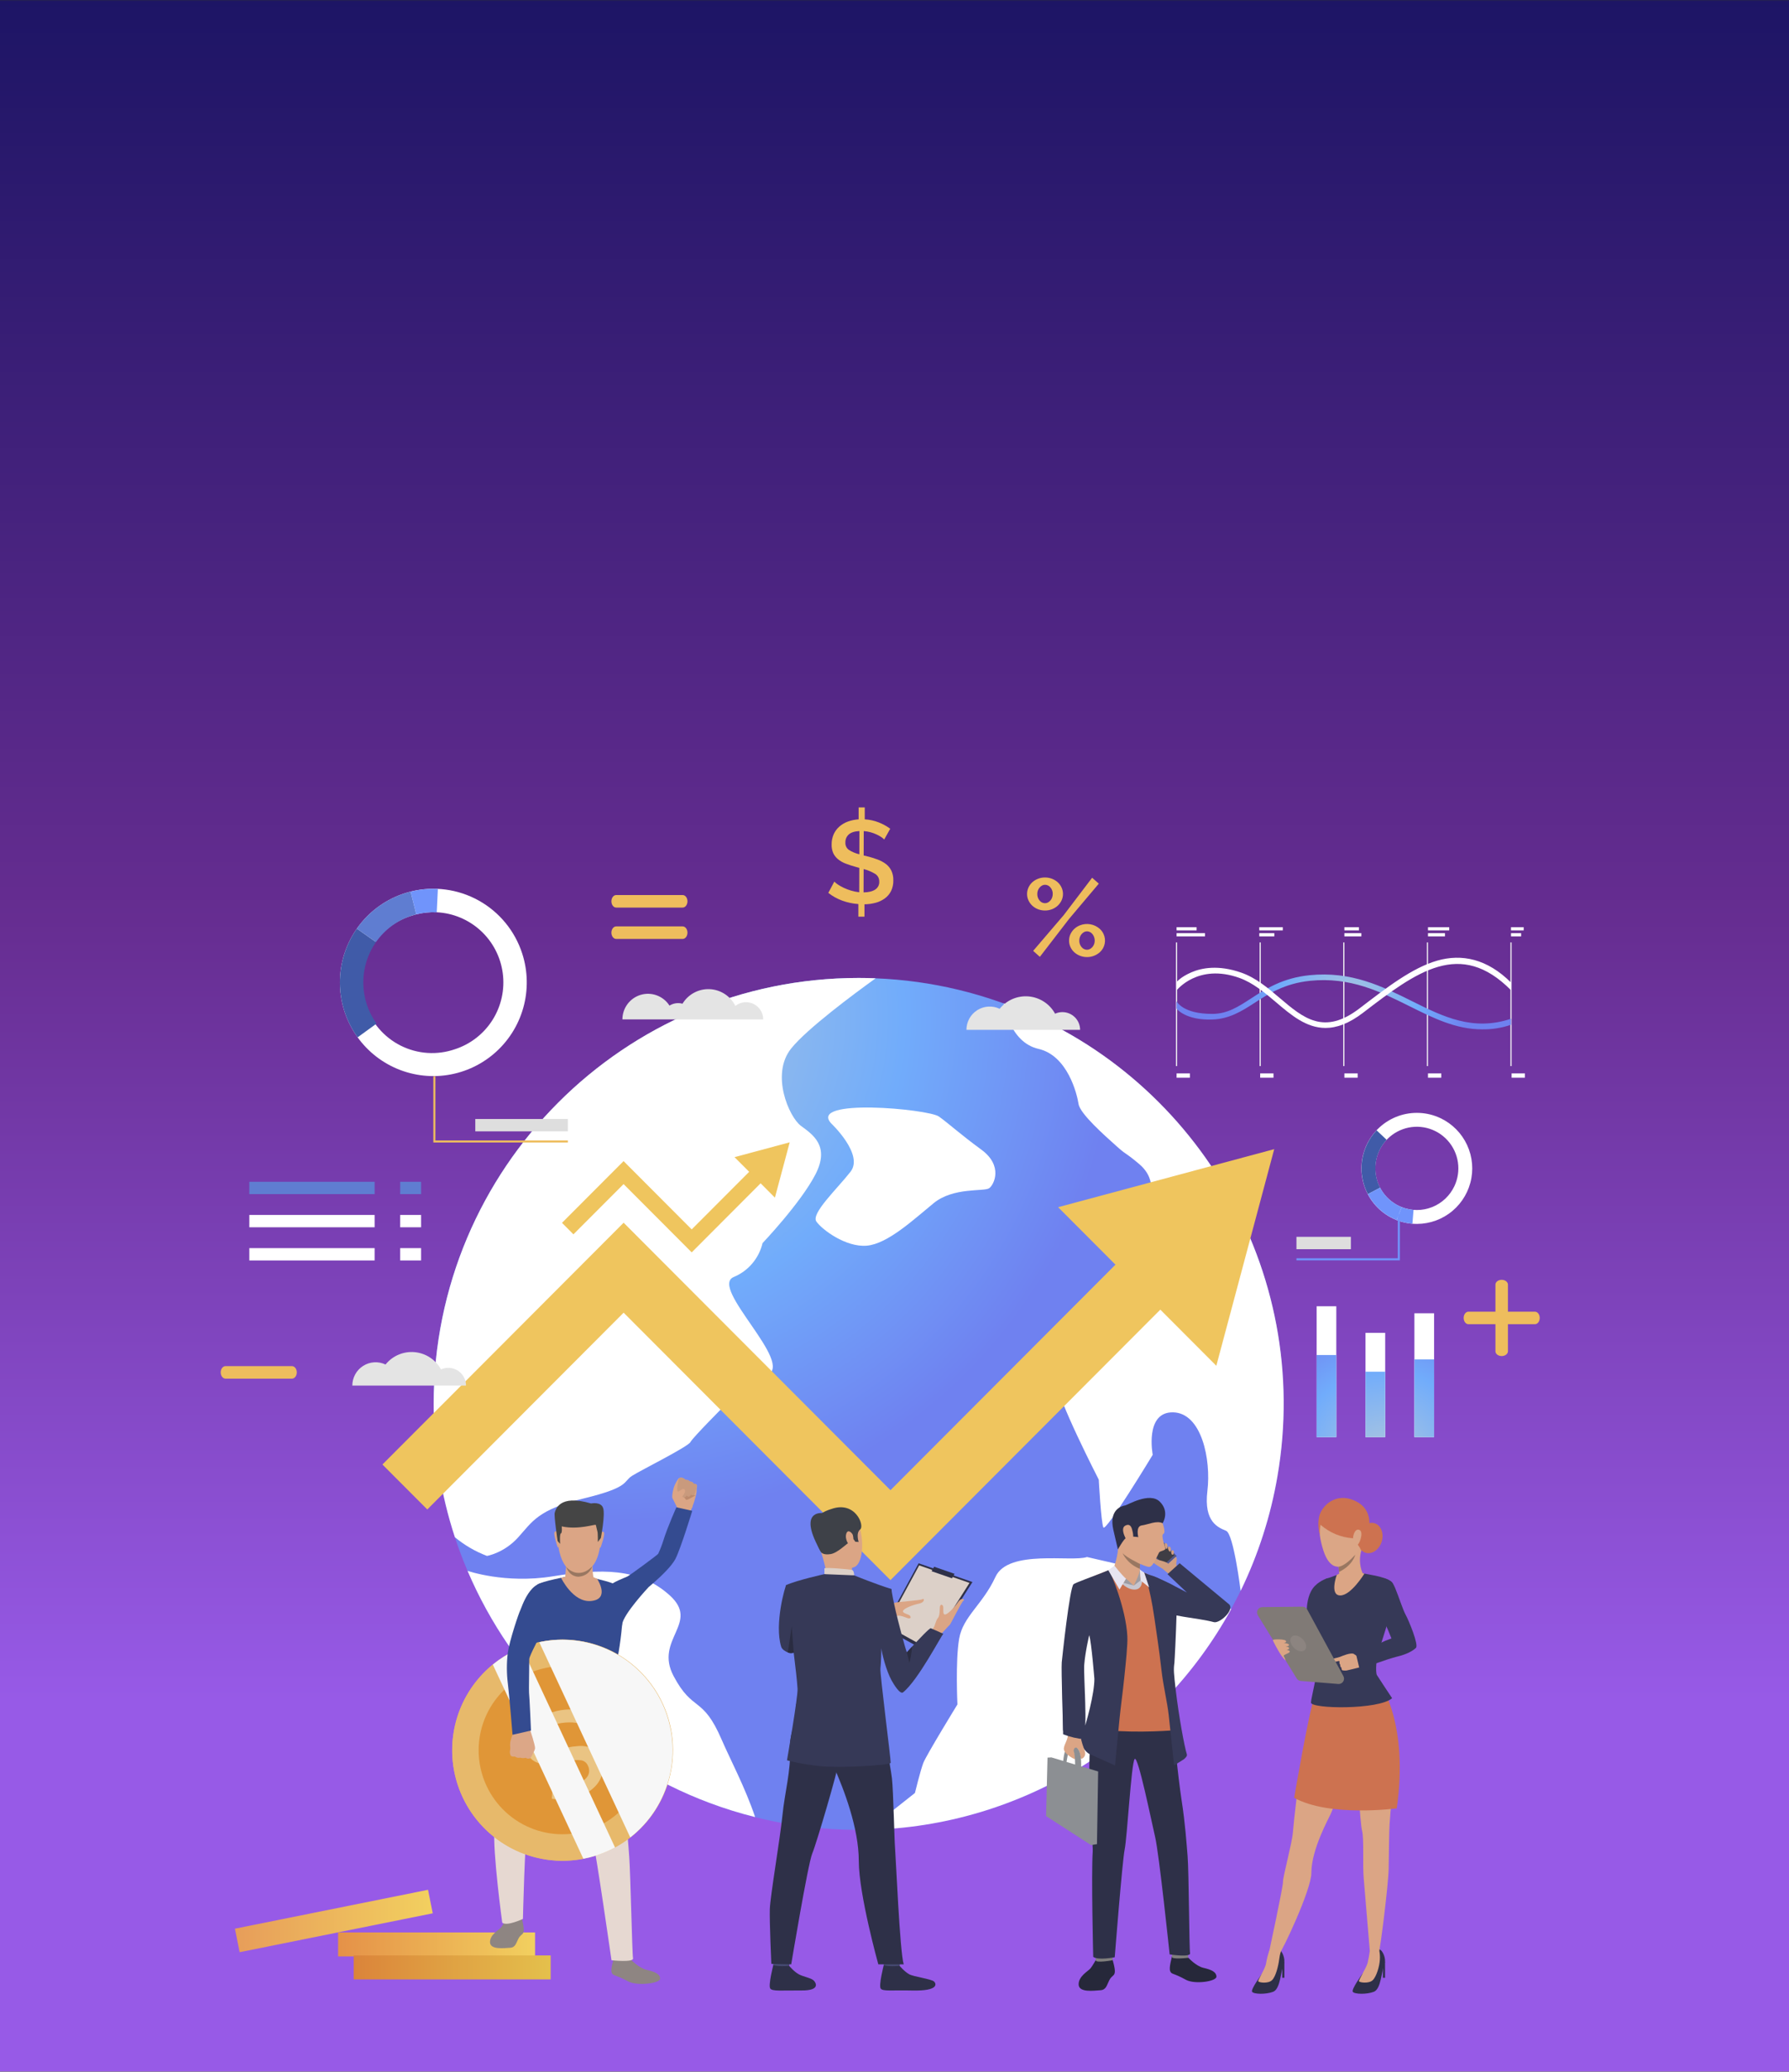 <svg width="689" height="798" viewBox="0 0 689 798" fill="none" xmlns="http://www.w3.org/2000/svg">
<rect x="0" y="0" width="689" height="798" fill="#333333" stroke="none"/>
<g clip-path="url(#clip0_1_3)">
<mask id="mask0_1_3" style="mask-type:luminance" maskUnits="userSpaceOnUse" x="-11" y="0" width="1312" height="800">
<path d="M1300.44 0H-11V800H1300.44V0Z" fill="white"/>
</mask>
<g mask="url(#mask0_1_3)">
<path d="M1301.33 7.24792e-05H-25.77V800H1301.33V7.24792e-05Z" fill="url(#paint0_linear_1_3)"/>
</g>
<g clip-path="url(#clip1_1_3)">
<path d="M494.345 540.791C494.345 631.408 421.071 704.868 330.679 704.868C258.186 704.868 196.712 657.623 175.199 592.171C169.764 575.59 167.002 558.245 167.018 540.791C167.018 450.17 240.292 376.71 330.679 376.71C332.868 376.71 335.058 376.753 337.225 376.848C424.582 380.282 494.345 452.356 494.345 540.791Z" fill="url(#paint1_radial_1_3)"/>
<path d="M491.972 568.727C489.352 584.021 484.583 598.866 477.807 612.818C477.807 612.818 475.12 590.928 472.227 589.68C469.334 588.432 463.527 586.444 465.003 574.33C466.48 562.217 462.788 544.242 451.778 544.036C440.769 543.829 443.949 560.388 443.949 560.388C443.949 560.388 425.81 590.407 424.93 588.359C424.05 586.31 423.17 569.967 423.17 569.967C423.17 569.967 406.537 537.568 407.198 532.701C407.859 527.834 405.4 526.246 409.001 522.244C412.603 518.242 418.363 515.48 418.363 515.48L418.401 504.524L424.385 498.469L434.609 492.802C434.609 492.802 443.988 492.105 450.195 488.326C456.401 484.548 464.321 485.112 462.256 479.195C462.256 479.195 458.68 474.853 456.985 470.412C455.289 465.971 445.778 462.017 444.288 459.904C442.799 457.791 444.516 453.216 438.584 448.259C432.652 443.302 434.163 445.247 429.892 441.4C425.621 437.553 415.972 429.084 415.388 425.267C414.804 421.45 411.203 406.604 399.936 404.027C388.668 401.449 386.561 386.517 386.561 386.517C459.766 413.068 505.694 489.153 491.972 568.727Z" fill="white"/>
<path d="M474.202 619.768C446.413 670.52 393.193 703.581 334.435 704.859L352.368 690.659C352.368 690.659 354.467 682.052 355.592 679.1C356.717 676.148 368.739 656.547 368.739 656.547C368.739 656.547 367.92 639.812 369.4 631.227C370.881 622.642 378.449 618.128 383.389 607.4C388.329 596.672 412.74 601.806 418.642 599.766L438.348 604.311L453.126 614.548C453.126 614.548 464.677 617.487 474.202 619.768Z" fill="white"/>
<path d="M314.047 452.39C308.342 463.432 293.68 478.846 293.68 478.846C292.996 481.752 291.632 484.453 289.699 486.724C287.767 488.996 285.321 490.772 282.567 491.907C273.021 495.973 306.488 525.39 295.328 529.715C284.168 534.039 279.107 541.398 279.107 541.398C279.107 541.398 266.883 553.645 265.913 555.482C264.943 557.32 247.026 566.214 243.451 568.473C239.875 570.733 242.7 572.863 224.874 577.187C207.048 581.512 204.987 586.224 199.519 592.249C194.051 598.273 187.552 599.34 187.552 599.34C183.069 597.641 178.895 595.213 175.199 592.154C169.765 575.578 167.004 558.239 167.018 540.791C167.018 450.17 240.292 376.71 330.679 376.71C332.868 376.71 335.058 376.753 337.225 376.848C328.928 382.825 310.836 396.242 304.719 403.859C296.671 413.881 303.947 430.319 308.428 433.65C312.909 436.981 319.747 441.344 314.047 452.39Z" fill="white"/>
<path d="M320.193 432.811C320.193 432.811 332.757 444.688 327.572 451.34C322.387 457.993 312.235 467.451 314.424 470.558C316.613 473.665 325.747 480.52 333.826 479.836C341.904 479.152 351.978 469.663 359.61 463.437C367.241 457.21 379.015 459.086 380.951 457.709C382.887 456.332 386.398 449.047 377.972 442.867C369.546 436.688 365.675 433.026 361.631 430.104C357.588 427.182 310.836 422.883 320.193 432.811Z" fill="white"/>
<path d="M290.817 699.941C284.889 698.457 279.05 696.641 273.325 694.501C230.604 678.541 197.351 645.634 180.071 605.089C180.071 605.089 194.566 610.18 212.924 607.202C231.282 604.224 246.061 603.82 257.912 614.518C269.763 625.215 251.902 631.408 259.405 645.591C266.908 659.774 270.565 652.958 277.965 670.188C280.979 677.202 287.108 688.787 290.817 699.941Z" fill="white"/>
<path d="M342.947 608.674L240.18 505.647L164.562 581.452L147.282 564.127L240.18 470.993L342.947 574.02L431.008 485.736L448.289 503.061L342.947 608.674Z" fill="#EFC55E"/>
<path d="M468.441 526.096L490.744 442.652L407.516 465.012L468.441 526.096Z" fill="#EFC55E"/>
<path d="M304.14 440.027L282.884 445.733L288.525 451.388L266.398 473.571L240.159 447.261L216.435 471.045L220.848 475.468L240.159 456.113L266.398 482.418L292.937 455.811L298.444 461.332L304.14 440.027Z" fill="#EFC55E"/>
<path d="M409.156 389.869C408.186 389.869 407.228 390.076 406.344 390.476C405.324 388.615 403.862 387.035 402.088 385.875C400.314 384.715 398.283 384.011 396.173 383.824C394.063 383.638 391.94 383.975 389.991 384.807C388.042 385.638 386.328 386.938 384.999 388.591C383.633 387.942 382.126 387.65 380.618 387.742C379.109 387.834 377.649 388.307 376.372 389.117C375.095 389.927 374.043 391.047 373.314 392.374C372.585 393.702 372.203 395.192 372.203 396.707H415.985C415.984 395.808 415.807 394.919 415.464 394.089C415.12 393.259 414.617 392.505 413.983 391.87C413.349 391.235 412.596 390.732 411.768 390.388C410.94 390.045 410.052 389.869 409.156 389.869Z" fill="#E4E4E4"/>
<path d="M172.645 526.892C171.675 526.892 170.717 527.099 169.833 527.498C168.813 525.638 167.351 524.058 165.577 522.897C163.803 521.737 161.772 521.033 159.662 520.847C157.552 520.661 155.429 520.998 153.48 521.829C151.531 522.661 149.817 523.96 148.488 525.614C147.122 524.965 145.615 524.673 144.107 524.764C142.599 524.856 141.138 525.329 139.861 526.139C138.584 526.949 137.532 528.07 136.803 529.397C136.074 530.724 135.692 532.214 135.692 533.729H179.474C179.473 532.831 179.296 531.941 178.953 531.111C178.609 530.281 178.106 529.528 177.472 528.893C176.838 528.258 176.085 527.754 175.257 527.411C174.429 527.067 173.541 526.891 172.645 526.892Z" fill="#E4E4E4"/>
<path d="M287.323 386.052C285.83 386.048 284.381 386.555 283.215 387.489C282.289 385.62 280.879 384.034 279.132 382.897C277.386 381.76 275.368 381.114 273.287 381.026C271.207 380.938 269.141 381.412 267.306 382.397C265.47 383.383 263.932 384.844 262.852 386.629C262.012 386.396 261.132 386.34 260.269 386.466C259.406 386.592 258.578 386.897 257.839 387.36C256.692 385.563 254.996 384.187 253.003 383.438C251.01 382.689 248.829 382.608 246.787 383.208C244.744 383.807 242.951 385.054 241.675 386.762C240.4 388.469 239.711 390.546 239.712 392.679H293.929C293.929 391.809 293.759 390.947 293.427 390.143C293.095 389.339 292.609 388.609 291.995 387.993C291.382 387.378 290.653 386.89 289.852 386.557C289.05 386.224 288.191 386.052 287.323 386.052Z" fill="#E4E4E4"/>
<path d="M554.794 430.728C552.262 429.527 549.518 428.838 546.719 428.7C543.921 428.562 541.123 428.977 538.485 429.923C535.847 430.869 533.421 432.327 531.345 434.213C529.269 436.099 527.584 438.377 526.385 440.916C525.187 443.455 524.5 446.206 524.362 449.011C524.224 451.816 524.639 454.622 525.583 457.266C526.526 459.911 527.981 462.343 529.862 464.425C531.743 466.506 534.015 468.195 536.548 469.397C536.977 469.599 537.406 469.792 537.835 469.965C539.785 470.739 541.839 471.218 543.93 471.385C548.91 471.793 553.874 470.437 557.958 467.552C562.042 464.668 564.987 460.438 566.28 455.6C567.573 450.762 567.131 445.623 565.032 441.078C562.933 436.532 559.31 432.87 554.794 430.728ZM560.125 456.922C558.392 460.599 555.33 463.478 551.558 464.975C547.787 466.473 543.588 466.476 539.814 464.986C539.484 464.852 539.153 464.71 538.827 464.555C535.968 463.199 533.574 461.023 531.949 458.302C530.324 455.582 529.539 452.439 529.695 449.272C529.851 446.105 530.941 443.055 532.826 440.508C534.711 437.962 537.306 436.033 540.285 434.965C543.263 433.898 546.491 433.74 549.559 434.511C552.627 435.282 555.398 436.948 557.522 439.298C559.645 441.649 561.026 444.577 561.49 447.714C561.953 450.851 561.478 454.055 560.125 456.922Z" fill="white"/>
<path d="M531.521 457.507L526.8 459.99C524.743 456.047 523.961 451.56 524.564 447.152C525.168 442.744 527.125 438.634 530.165 435.393L534.049 439.063C531.771 441.494 530.304 444.577 529.852 447.882C529.401 451.187 529.987 454.551 531.53 457.507H531.521Z" fill="#405BA8"/>
<path d="M539.831 464.986L537.874 469.965C537.445 469.792 537.015 469.599 536.586 469.397C532.391 467.416 528.958 464.112 526.812 459.99L531.534 457.507C533.141 460.595 535.713 463.071 538.857 464.555C539.17 464.71 539.5 464.852 539.831 464.986Z" fill="#7094FB"/>
<path d="M543.969 471.385C541.878 471.218 539.824 470.739 537.874 469.965L539.831 464.986C541.293 465.563 542.832 465.921 544.398 466.049L543.969 471.385Z" fill="#7094FB"/>
<path d="M539.136 485.482H499.299V484.69H538.342V467.77H539.136V485.482Z" fill="#7094FB"/>
<path d="M520.267 476.428H499.299V481.192H520.267V476.428Z" fill="#DEDEDE"/>
<path d="M514.652 503.172H507.072V553.584H514.652V503.172Z" fill="white"/>
<path d="M533.483 513.414H525.898V553.584H533.483V513.414Z" fill="white"/>
<path d="M552.313 505.879H544.729V553.584H552.313V505.879Z" fill="white"/>
<path d="M514.652 521.956H507.072V553.584H514.652V521.956Z" fill="url(#paint2_radial_1_3)"/>
<path d="M533.483 528.385H525.898V553.584H533.483V528.385Z" fill="url(#paint3_radial_1_3)"/>
<path d="M552.313 523.656H544.729V553.584H552.313V523.656Z" fill="url(#paint4_radial_1_3)"/>
<path d="M144.277 455.23H96.027V459.977H144.277V455.23Z" fill="#5F7DD1"/>
<path d="M144.277 468.002H96.027V472.749H144.277V468.002Z" fill="white"/>
<path d="M144.277 480.779H96.027V485.529H144.277V480.779Z" fill="white"/>
<path d="M162.176 455.23H154.123V459.977H162.176V455.23Z" fill="#5F7DD1"/>
<path d="M162.176 468.002H154.123V472.749H162.176V468.002Z" fill="white"/>
<path d="M162.176 480.779H154.123V485.529H162.176V480.779Z" fill="white"/>
<path d="M340.539 323.38C340.183 323.005 339.783 322.675 339.346 322.399C338.761 322.019 338.148 321.684 337.513 321.397C336.776 321.058 336.012 320.782 335.229 320.57C334.387 320.343 333.524 320.199 332.654 320.14L332.624 329.534L333.482 329.719C334.975 330.079 336.447 330.523 337.89 331.049C339.08 331.473 340.2 332.074 341.213 332.83C342.103 333.515 342.82 334.399 343.307 335.412C343.835 336.572 344.087 337.839 344.046 339.113C344.083 340.53 343.789 341.936 343.187 343.218C342.625 344.337 341.807 345.307 340.801 346.05C339.736 346.827 338.537 347.401 337.264 347.741C335.852 348.122 334.399 348.323 332.937 348.339V353.103H330.581V348.244C328.464 348.097 326.378 347.655 324.383 346.932C322.444 346.225 320.629 345.216 319.004 343.941L321.326 339.59C321.76 340.039 322.244 340.436 322.769 340.774C323.475 341.241 324.217 341.653 324.988 342.005C325.886 342.425 326.814 342.777 327.765 343.059C328.792 343.367 329.845 343.583 330.911 343.704L330.941 334.31C330.761 334.25 330.572 334.194 330.379 334.147C330.187 334.104 329.998 334.051 329.812 333.988C328.393 333.617 326.996 333.166 325.627 332.636C324.553 332.228 323.553 331.647 322.666 330.915C321.906 330.275 321.298 329.474 320.884 328.57C320.456 327.542 320.251 326.435 320.283 325.321C320.264 323.965 320.532 322.62 321.069 321.375C321.576 320.242 322.32 319.231 323.249 318.41C324.217 317.563 325.333 316.905 326.542 316.469C327.876 315.991 329.27 315.701 330.684 315.609V311.026H333.04V315.609C334.902 315.716 336.736 316.121 338.47 316.809C340.029 317.425 341.503 318.238 342.857 319.228L340.539 323.38ZM325.584 324.512C325.547 325.062 325.649 325.613 325.881 326.114C326.113 326.614 326.467 327.047 326.911 327.374C328.153 328.167 329.522 328.74 330.958 329.069L330.988 320.127C329.148 320.21 327.789 320.641 326.911 321.418C326.475 321.803 326.13 322.28 325.9 322.815C325.671 323.35 325.563 323.93 325.584 324.512ZM338.62 339.625C338.649 339.028 338.518 338.434 338.241 337.904C337.964 337.374 337.551 336.929 337.045 336.613C335.663 335.788 334.172 335.164 332.615 334.758L332.585 343.747C334.517 343.727 336.005 343.369 337.049 342.672C337.557 342.349 337.971 341.897 338.248 341.362C338.526 340.826 338.657 340.227 338.629 339.625H338.62Z" fill="#EEBD5D"/>
<path d="M591.146 510.088H565.551C564.525 510.088 563.701 509.008 563.701 507.674C563.701 506.34 564.525 505.259 565.551 505.259H591.146C592.167 505.259 592.996 506.34 592.996 507.674C592.996 509.008 592.167 510.088 591.146 510.088Z" fill="#EEBD5D"/>
<path d="M580.754 494.841V520.506C580.754 521.53 579.677 522.36 578.346 522.36C577.016 522.36 575.938 521.53 575.938 520.506V494.841C575.938 493.817 577.02 492.987 578.346 492.987C579.672 492.987 580.754 493.817 580.754 494.841Z" fill="#EEBD5D"/>
<path d="M262.917 349.6H237.317C236.296 349.6 235.467 348.52 235.467 347.186C235.467 345.852 236.296 344.772 237.317 344.772H262.917C263.938 344.772 264.767 345.852 264.767 347.186C264.767 348.52 263.917 349.6 262.917 349.6Z" fill="#EEBD5D"/>
<path d="M262.917 361.683H237.317C236.296 361.683 235.467 360.603 235.467 359.269C235.467 357.935 236.296 356.855 237.317 356.855H262.917C263.938 356.855 264.767 357.935 264.767 359.269C264.767 360.603 263.917 361.683 262.917 361.683Z" fill="#EEBD5D"/>
<path d="M112.445 531.061H86.85C85.828 531.061 85 529.981 85 528.647C85 527.313 85.828 526.233 86.85 526.233H112.445C113.467 526.233 114.299 527.313 114.299 528.647C114.299 529.981 113.467 531.061 112.445 531.061Z" fill="#EEBD5D"/>
<path d="M402.468 350.731C401.537 350.74 400.614 350.569 399.747 350.228C398.942 349.914 398.202 349.451 397.567 348.864C396.953 348.291 396.455 347.606 396.099 346.846C395.734 346.065 395.547 345.212 395.553 344.35C395.552 343.494 395.738 342.647 396.099 341.871C396.448 341.106 396.947 340.42 397.567 339.853C398.206 339.277 398.945 338.822 399.747 338.51C400.614 338.169 401.537 337.998 402.468 338.007C403.393 338.002 404.311 338.173 405.172 338.51C405.981 338.82 406.725 339.275 407.37 339.853C407.99 340.42 408.489 341.106 408.838 341.871C409.199 342.647 409.385 343.494 409.383 344.35C409.389 345.212 409.203 346.065 408.838 346.846C408.482 347.606 407.983 348.291 407.37 348.864C406.73 349.453 405.984 349.916 405.172 350.228C404.311 350.565 403.393 350.736 402.468 350.731ZM397.901 366.275L409.714 352.457L420.612 338.11L423.187 340.378L411.748 353.946L400.481 368.577L397.901 366.275ZM402.468 347.917C402.872 347.92 403.269 347.82 403.623 347.625C403.979 347.421 404.296 347.157 404.563 346.846C404.851 346.514 405.072 346.129 405.215 345.714C405.367 345.275 405.444 344.814 405.443 344.35C405.468 343.436 405.154 342.545 404.563 341.85C404.315 341.53 403.997 341.271 403.634 341.093C403.271 340.915 402.873 340.822 402.468 340.821C402.066 340.816 401.669 340.917 401.318 341.114C400.96 341.316 400.641 341.58 400.374 341.893C400.091 342.219 399.871 342.596 399.726 343.003C399.569 343.435 399.491 343.891 399.494 344.35C399.466 345.266 399.771 346.16 400.352 346.867C400.6 347.194 400.92 347.459 401.287 347.641C401.655 347.823 402.059 347.918 402.468 347.917ZM418.642 368.663C417.711 368.672 416.787 368.501 415.92 368.159C415.119 367.848 414.38 367.393 413.74 366.817C413.124 366.254 412.626 365.576 412.272 364.82C411.913 364.037 411.727 363.184 411.727 362.322C411.727 361.46 411.913 360.608 412.272 359.824C412.63 359.064 413.128 358.38 413.74 357.806C414.375 357.219 415.115 356.756 415.92 356.442C417.195 355.935 418.586 355.795 419.936 356.036C421.286 356.277 422.543 356.89 423.565 357.806C424.186 358.371 424.686 359.058 425.033 359.824C425.565 360.994 425.709 362.304 425.445 363.562C425.181 364.82 424.522 365.961 423.565 366.817C422.915 367.389 422.169 367.844 421.363 368.159C420.497 368.501 419.573 368.672 418.642 368.663ZM418.642 365.849C419.046 365.854 419.444 365.753 419.796 365.556C420.152 365.354 420.47 365.092 420.736 364.781C421.018 364.451 421.238 364.074 421.389 363.667C421.542 363.234 421.619 362.779 421.616 362.32C421.622 361.839 421.536 361.361 421.363 360.913C421.21 360.502 420.992 360.12 420.715 359.781C420.457 359.466 420.137 359.209 419.775 359.024C419.423 358.846 419.035 358.753 418.642 358.753C418.24 358.749 417.843 358.85 417.492 359.045C417.134 359.248 416.814 359.511 416.547 359.824C416.261 360.156 416.041 360.54 415.899 360.956C415.744 361.394 415.666 361.855 415.667 362.32C415.643 363.234 415.956 364.124 416.547 364.82C416.795 365.14 417.113 365.399 417.476 365.578C417.839 365.757 418.237 365.851 418.642 365.853V365.849Z" fill="#EEBD5D"/>
<path d="M453.362 363.026H452.912V410.658H453.362V363.026Z" fill="#F2F2F2"/>
<path d="M485.563 363.026H485.108V410.658H485.563V363.026Z" fill="#F2F2F2"/>
<path d="M517.76 363.026H517.309V410.658H517.76V363.026Z" fill="#F2F2F2"/>
<path d="M549.961 363.026H549.51V410.658H549.961V363.026Z" fill="#F2F2F2"/>
<path d="M582.162 363.026H581.711V410.658H582.162V363.026Z" fill="#F2F2F2"/>
<path d="M458.264 413.481H453.139V415.137H458.264V413.481Z" fill="white"/>
<path d="M460.852 357.156H453.139V358.395H460.852V357.156Z" fill="white"/>
<path d="M464.08 359.454H453.139V360.698H464.08V359.454Z" fill="white"/>
<path d="M494.041 357.156H484.988V358.395H494.041V357.156Z" fill="white"/>
<path d="M490.778 359.454H484.988V360.698H490.778V359.454Z" fill="white"/>
<path d="M523.374 357.156H517.764V358.395H523.374V357.156Z" fill="white"/>
<path d="M524.306 359.454H517.764V360.698H524.306V359.454Z" fill="white"/>
<path d="M558.134 357.156H549.961V358.395H558.134V357.156Z" fill="white"/>
<path d="M556.502 359.454H549.961V360.698H556.502V359.454Z" fill="white"/>
<path d="M586.815 357.156H581.934V358.395H586.815V357.156Z" fill="white"/>
<path d="M585.84 359.454H581.934V360.698H585.84V359.454Z" fill="white"/>
<path d="M490.461 413.481H485.336V415.137H490.461V413.481Z" fill="white"/>
<path d="M522.889 413.481H517.764V415.137H522.889V413.481Z" fill="white"/>
<path d="M555.086 413.481H549.961V415.137H555.086V413.481Z" fill="white"/>
<path d="M587.283 413.481H582.162V415.137H587.283V413.481Z" fill="white"/>
<path d="M570.774 396.509C560.73 396.509 552 392.154 542.9 387.618C531.663 382.024 520.043 376.224 504.565 377.807C494.693 378.823 488.474 382.859 483.001 386.414C478.043 389.637 473.356 392.473 467.012 392.718C456.753 393.105 453.195 388.72 453.135 388.453V385.639C453.135 385.686 455.388 390.609 466.999 390.553C472.716 390.523 476.94 387.778 481.825 384.598C487.503 380.906 493.942 376.718 504.346 375.651C520.447 374.003 532.35 379.955 543.862 385.673C555.906 391.698 567.401 397.292 581.934 392.425V394.74C578.344 395.971 574.568 396.569 570.774 396.509Z" fill="url(#paint5_radial_1_3)"/>
<path d="M510.493 395.967C503.076 395.967 497.187 390.971 491.439 386.069C487.078 382.36 482.55 378.565 477.322 376.693C461.368 370.982 453.208 381.426 453.135 381.504V378.332C453.221 378.225 454.676 376.327 458.891 374.52C462.724 372.871 469.158 371.555 478.03 374.653C483.653 376.611 488.332 380.578 492.839 384.417C501.999 392.201 509.909 398.927 523.645 388.393C534.049 380.419 543.857 372.815 553.511 370.04C562.954 367.325 572.792 369.313 582.003 378.547L581.934 381.426C562.366 361.726 545.703 374.205 524.958 390.114C519.46 394.336 514.725 395.967 510.493 395.967Z" fill="white"/>
<path d="M201.133 367.338C198.331 358.627 192.33 351.311 184.347 346.873C176.363 342.435 166.995 341.207 158.141 343.438C157.368 343.631 156.592 343.868 155.823 344.105C149.051 346.299 143.079 350.457 138.664 356.054C134.249 361.65 131.588 368.434 131.018 375.546C130.448 382.659 131.995 389.781 135.463 396.012C138.931 402.244 144.164 407.304 150.5 410.554C156.836 413.803 163.992 415.096 171.061 414.269C178.131 413.442 184.797 410.532 190.216 405.906C195.636 401.281 199.566 395.148 201.509 388.284C203.452 381.42 203.321 374.132 201.133 367.342V367.338ZM175.186 404.173C171.794 405.343 168.204 405.824 164.625 405.586C161.046 405.349 157.55 404.398 154.341 402.79C151.133 401.182 148.277 398.949 145.939 396.222C143.602 393.494 141.831 390.326 140.729 386.904C139.627 383.482 139.217 379.874 139.522 376.291C139.828 372.708 140.843 369.222 142.508 366.037C144.174 362.852 146.456 360.032 149.221 357.742C151.986 355.451 155.179 353.737 158.613 352.698C159.188 352.509 159.768 352.345 160.33 352.199C162.901 351.545 165.554 351.28 168.202 351.411C174.509 351.722 180.507 354.24 185.153 358.527C189.799 362.814 192.798 368.599 193.628 374.874C194.459 381.149 193.068 387.518 189.699 392.871C186.329 398.225 181.193 402.224 175.186 404.173Z" fill="white"/>
<path d="M144.805 362.892L137.431 357.703C133.133 363.849 130.852 371.185 130.904 378.691C130.957 386.197 133.34 393.5 137.722 399.586L145.019 394.293C141.735 389.727 139.95 384.25 139.911 378.62C139.873 372.991 141.583 367.49 144.805 362.879V362.892Z" fill="#405BA8"/>
<path d="M160.33 352.199L158.141 343.438C157.368 343.631 156.592 343.868 155.823 344.105C148.376 346.503 141.917 351.279 137.431 357.703L144.805 362.892C148.173 358.073 153.023 354.492 158.613 352.698C159.167 352.509 159.746 352.345 160.33 352.199Z" fill="#5F7DD1"/>
<path d="M168.64 342.413C165.108 342.238 161.57 342.591 158.141 343.459L160.33 352.22C162.901 351.567 165.554 351.301 168.202 351.433L168.64 342.413Z" fill="#7094FB"/>
<path d="M166.893 440.092H218.706V439.3H167.683V414.604H166.893V440.092Z" fill="#EEBD5D"/>
<path d="M183.049 435.801H218.701V431.038H183.049V435.801Z" fill="#DEDEDE"/>
<path d="M422.226 754.621C422.226 754.621 420.814 757.263 419.891 758.313C418.968 759.363 415.435 761.235 415.418 764.338C415.397 767.712 421.372 766.774 423.711 766.653C426.05 766.533 426.226 764.725 427.209 762.815C428.192 760.904 429.188 761.222 429.355 759.682C429.523 758.141 428.398 754.608 428.398 754.608L422.226 754.621Z" fill="#26283A"/>
<path d="M428.338 753.601C428.439 754.089 428.512 754.582 428.557 755.077C428.506 755.112 421.934 756.291 421.968 755.077C422.04 754.36 422.246 753.662 422.574 753.021L428.338 753.601Z" fill="#807F7D"/>
<path d="M448.641 603.54L439.073 594.938L444.563 590.334L453.191 599.392L448.641 603.54Z" fill="#545888"/>
<path d="M448.379 602.645L440.095 595.201L444.851 591.216L452.315 599.056L448.379 602.645Z" fill="#3F3D44"/>
<path d="M454.092 603.704C454.092 603.704 452.646 603.368 453.079 601.733C453.513 600.098 452.847 599.715 452.847 599.715L447.787 604.311C447.787 604.311 450.225 606.557 450.967 606.647C451.71 606.738 454.835 604.599 454.092 603.704Z" fill="#D19E80"/>
<path d="M447.787 604.31C447.787 604.31 444.726 602.443 444.439 602.159C443.656 601.451 442.918 600.695 442.228 599.895C441.67 599.16 444.061 599.108 444.709 599.895C445.182 600.427 445.804 600.802 446.495 600.971C446.924 601.143 449.396 601.625 449.928 602.383C450.461 603.14 447.787 604.31 447.787 604.31Z" fill="#D19E80"/>
<path d="M451.903 598.716C451.867 598.776 451.815 598.823 451.752 598.854C451.69 598.885 451.62 598.897 451.551 598.889C451.483 598.881 451.417 598.854 451.363 598.811C451.309 598.767 451.269 598.709 451.246 598.643C450.954 598.114 450.984 596.922 451.727 597.197C452.47 597.473 451.903 598.716 451.903 598.716Z" fill="#D19E80"/>
<path d="M450.967 597.111C450.967 597.111 450.834 598.006 450.375 597.598C449.916 597.189 449.456 595.691 450.263 595.734C451.07 595.777 450.967 597.111 450.967 597.111Z" fill="#D19E80"/>
<path d="M449.654 595.799C449.654 595.799 449.654 596.879 449.117 596.565C448.714 596.328 448.147 594.383 448.95 594.413C449.752 594.443 449.654 595.799 449.654 595.799Z" fill="#D19E80"/>
<path d="M449.632 606.372L454.311 602.159L473.12 617.788C475.966 619.75 469.823 625.474 467.497 624.85C461.119 623.128 450.242 622.75 444.507 619.57C435.811 614.746 441.417 606.32 444.185 607.159C446.954 607.998 457.122 613.438 457.122 613.438L449.632 606.372Z" fill="#363957"/>
<path d="M457.689 754.122C457.689 754.122 460.569 757.345 463.492 758.021C466.415 758.696 468.463 759.557 468.484 761.412C468.506 763.266 460.071 764.48 456.723 762.612C451.731 759.828 451.225 760.667 450.667 759.277C450.109 757.887 451.332 754.165 451.298 753.722C451.25 753.175 457.689 754.122 457.689 754.122Z" fill="#26283A"/>
<path d="M457.359 752.582C457.495 753.089 457.603 753.603 457.68 754.122C457.625 754.157 451.092 754.935 451.289 753.722C451.448 752.741 451.676 751.674 451.676 751.674L457.359 752.582Z" fill="#807F7D"/>
<path d="M451.426 662.163C451.426 662.163 453.8 685.297 455.036 693.215C456.483 702.471 456.972 710.122 457.376 714.916C457.882 720.94 457.981 750.594 458.333 752.354C458.685 754.114 450.465 752.84 450.465 752.84C450.465 752.84 446.417 714.111 444.885 707.656C443.481 701.679 438.266 675.946 436.983 677.577C435.699 679.208 434.111 707.609 433.158 712.321C432.206 717.033 429.321 753.941 429.321 753.941C429.321 753.941 422.775 755.232 421.033 753.774C421.033 753.774 420.243 721.964 420.848 713.13C421.08 709.761 416.912 672.74 422.256 657.838C425.102 649.989 451.426 662.163 451.426 662.163Z" fill="#2E3048"/>
<path d="M410.701 665.446C410.701 665.446 414.71 666.664 416.384 666.358C418.058 666.053 417.217 645.41 417.281 641.116C417.333 637.635 419.234 628.439 419.234 628.439V628.477C419.423 629.166 421.99 638.71 422.076 643.293C422.17 648.053 421.458 666.259 421.458 666.259L427.836 669.272L449.881 669.909L453.092 669.956C453.092 669.956 452.585 659.168 452.397 655.467C452.281 653.117 451.826 648.909 451.942 644.812C451.942 644.812 451.869 640.509 452.298 638.633C452.341 630.422 452.839 622.281 452.839 622.281C453.125 618.551 453.317 615.067 453.414 611.828C452.517 611.355 451.439 610.8 450.581 610.387C447.911 609.096 444.194 607.4 441.807 606.303C440.412 605.657 439.048 605.188 439.048 605.188C439.048 605.188 429.514 604.272 428.746 604.328C427.724 604.608 426.721 604.951 425.741 605.356C422.363 606.647 415.848 609.264 414.809 610.008C413.285 611.101 410.087 637.058 409.924 638.874C409.667 642.144 410.701 665.446 410.701 665.446Z" fill="#CD7250"/>
<path d="M428.797 604.302C429.497 610.757 436.631 610.757 436.631 610.757C436.631 610.757 439.584 608.175 439.49 606.251C439.49 606.212 439.49 606.169 439.49 606.126C439.442 605.774 439.06 605.335 439.005 604.629C439.005 604.534 439.005 604.435 439.005 604.336C439.005 604.237 439.005 604.143 439.005 604.048C439.005 603.557 439.035 603.075 439.065 602.757C439.065 602.641 439.065 602.538 439.09 602.46C439.116 602.383 439.112 602.275 439.112 602.275C439.112 602.275 437.961 601.057 436.502 599.611C433.927 597.081 430.433 593.836 430.428 595.127C430.432 595.21 430.442 595.292 430.459 595.373C431.055 598.243 428.797 604.302 428.797 604.302Z" fill="#DBA585"/>
<path d="M409.435 678.76C409.435 678.76 409.808 673.639 411.177 672.865C412.547 672.09 411.735 673.665 411.735 673.665C411.735 673.665 410.92 677.37 410.727 678.872C410.294 678.872 409.862 678.834 409.435 678.76Z" fill="#8C8F93"/>
<path d="M422.93 682.371L404.936 676.957L404.653 699.269L422.475 710.35L422.93 682.371Z" fill="#8C8F93"/>
<path d="M422.475 710.35L420.204 710.733L402.876 699.562L403.434 677.039L404.936 676.957L422.475 710.35Z" fill="#8C8F93"/>
<path d="M433.661 608.097L436.631 610.744C436.631 610.744 433.197 610.516 432.562 609.943L433.661 608.097Z" fill="#9D9CA3"/>
<path d="M452.491 666.483C452.491 666.483 438.541 667.675 426.308 666.483V670.502C426.308 670.502 444.653 673.157 453.083 669.736L452.491 666.483Z" fill="#2E3048"/>
<path d="M440.593 605.769C440.593 605.769 442.859 611.114 444.563 623.06C445.22 627.647 446.43 635.371 447.31 643.25C448.006 649.464 449.594 655.837 450.096 660.596C450.615 665.524 452.19 680.038 452.19 680.038L456.006 677.628C456.552 677.121 457.315 676.467 457.092 675.757C456.045 672.361 454.036 661.126 452.852 651.349C452.796 650.875 452.74 650.411 452.684 649.946C452.684 649.924 452.684 649.899 452.684 649.873C452.457 647.915 452.255 646.039 452.139 644.322C452.055 643.028 452.112 641.73 452.311 640.449C452.843 631.662 453.109 622.405 453.109 622.405C453.384 618.614 453.538 615.068 453.654 611.768C452.736 611.381 451.632 610.546 450.675 610.09C448.873 609.229 446.709 608.257 444.666 607.318C443.7 606.888 442.58 606.656 441.807 606.303L440.593 605.769Z" fill="#363957"/>
<path d="M417.573 641.309C417.277 645.298 418.959 667.348 417.281 667.658C415.603 667.968 409.435 666.608 409.435 666.608C409.435 666.608 408.662 642.828 408.911 640.337C409.091 638.521 411.972 611.303 413.495 610.214C414.354 609.582 420.882 607.267 424.076 606.006C424.66 605.774 426.51 604.999 427.033 604.797C427.711 605.554 433.613 619.428 434.176 630.276C434.347 633.572 433.575 640.535 432.991 646.224C432.364 652.291 431.673 657.029 431.162 662.103C430.162 672.103 429.446 680.055 429.446 680.055L419.522 675.627C417.916 674.823 415.689 671.514 416.294 669.822C418.59 663.368 421.479 652.369 421.483 646.714C421.483 646.714 420.376 632.871 419.5 629.828C419.517 629.824 417.946 636.245 417.573 641.309Z" fill="#363957"/>
<path d="M415.723 667.4C415.723 667.4 416.217 669.62 416.878 671.845C417.539 674.07 418.165 674.788 417.865 676.049C417.642 677.004 416.551 677.71 416.285 677.396C416.019 677.082 415.938 673.36 414.401 673.355C412.864 673.351 414.792 677.973 413.882 677.62C412.972 677.267 409.469 675.279 409.722 673.407C409.976 671.535 411.405 670.197 411.353 667.383C411.311 664.839 412.117 663.789 412.117 663.789L415.723 667.4Z" fill="#DBA585"/>
<path d="M414.556 673.2C414.556 673.2 416.594 673.756 416.371 680.705L414.053 680.275C414.053 680.275 414.156 676.436 413.495 674.332C413.495 674.336 413.633 672.981 414.556 673.2Z" fill="#8C8F93"/>
<path d="M417.835 652.459L417.732 669.986C414.889 669.734 412.096 669.082 409.435 668.05L409.1 643.336L417.835 652.459Z" fill="#363957"/>
<path d="M439.876 608.562C439.876 608.562 440.129 612.22 437.047 612.306C433.965 612.392 431.51 609.418 431.51 609.418L436.631 610.744L439.751 608.097L439.876 608.562Z" fill="#C7C5CE"/>
<path d="M429.209 603.097C429.209 603.097 432.133 606.862 433.661 608.097L431.158 612.306L426.84 604.87L429.209 603.097Z" fill="#E7E4F0"/>
<path d="M439.271 608.782L436.631 610.74C436.631 610.74 438.953 606.501 438.996 604.612L439.271 608.782Z" fill="#9D9CA3"/>
<path d="M438.996 604.616L440.691 605.817L442.584 611.467L439.275 608.786L438.996 604.616Z" fill="#E7E4F0"/>
<path d="M447.396 585.764C447.396 585.764 449.259 590.304 448.044 590.854C447.04 591.285 448.654 595.743 448.847 596.449C449.04 597.154 447.01 597.455 446.538 597.856C446.065 598.256 444.25 603.583 442.597 603.575C440.945 603.566 433.845 600.222 432.06 597.92C430.274 595.618 429.617 586 431.373 582.158C433.128 578.315 444.104 577.82 447.396 585.764Z" fill="#DBA585"/>
<path d="M447.761 586.745C447.761 586.745 450.607 582.347 446.683 578.453C442.76 574.558 434.21 579.765 433.296 579.903C432.381 580.04 426.913 581.194 428.797 589.37C430.514 596.776 430.536 596.849 430.536 596.849C430.536 596.849 432.682 592.997 433.669 592.421C435.227 591.517 438.391 592.107 438.391 592.107C438.391 592.107 437.3 587.92 439.726 587.597C442.151 587.274 445.464 585.6 447.761 586.745Z" fill="#2E3048"/>
<path d="M436.099 589.538C435.948 588.965 435.523 586.525 433.343 587.696C431.162 588.866 433.995 593.72 434.343 593.793C434.691 593.867 437.365 594.37 436.099 589.538Z" fill="#DBA585"/>
<path d="M432.343 598.26C432.39 598.385 434.013 602.331 438.987 604.323C438.987 604.229 438.987 604.13 438.987 604.035C438.987 603.544 439.017 603.062 439.048 602.744C439.048 602.628 439.047 602.525 439.073 602.447C439.069 602.43 433.751 599.913 432.343 598.26Z" fill="#997761"/>
<path d="M523.203 591.065C522.245 594.211 523.469 597.374 525.937 598.127C528.405 598.88 531.178 596.943 532.139 593.824C533.101 590.704 531.869 587.515 529.405 586.762C526.941 586.009 524.16 587.924 523.203 591.065Z" fill="#CD7250"/>
<path d="M511.115 607.973C511.115 607.973 507.63 609.07 505.634 611.815C503.638 614.561 503.333 618.395 503.243 620.357C503.153 622.319 502.621 629.902 502.621 629.902L508.54 631.567L511.115 607.973Z" fill="#363957"/>
<path d="M486.044 760.297C486.044 760.297 481.606 766.287 482.215 767.238C482.825 768.189 487.491 768.323 490.332 767.238C493.174 766.154 493.238 759.135 494.521 756.119C495.062 754.854 493.907 751.127 492.294 750.86C491.14 750.743 489.976 750.923 488.911 751.381C488.911 751.381 490.59 755.628 486.044 760.297Z" fill="#2E3048"/>
<path d="M488.881 751.334C488.303 752.954 487.872 754.623 487.594 756.321C487.31 758.339 484.434 762.625 484.589 763.168C484.743 763.71 488.375 764.2 489.86 762.802C491.345 761.403 492.306 757.341 492.633 754.905C492.762 753.76 492.994 752.628 493.324 751.523C493.324 751.523 490.302 749.84 488.881 751.334Z" fill="#DBA585"/>
<path d="M524.662 760.396C524.662 760.396 520.37 766.287 520.996 767.238C521.623 768.189 526.272 768.323 529.113 767.238C531.955 766.154 532.019 759.135 533.302 756.119C533.843 754.854 532.689 751.127 531.075 750.86C529.461 750.594 527.555 751.441 527.555 751.441C527.555 751.441 529.212 755.732 524.662 760.396Z" fill="#2E3048"/>
<path d="M527.555 751.441C527.362 753.035 527.076 754.615 526.697 756.175C526.151 758.141 523.263 762.63 523.379 763.159C523.495 763.688 527.164 764.192 528.654 762.793C530.143 761.395 531.294 757.35 531.427 754.897C531.524 753.539 531.411 752.175 531.092 750.852C531.092 750.852 528.976 749.948 527.555 751.441Z" fill="#DBA585"/>
<path d="M506.184 653.965C506.184 653.965 502.376 671.725 501.501 676.196C500.625 680.667 498.178 702.32 497.917 706.004C497.655 709.687 493.942 723.557 494.118 724.873C494.294 726.19 488.615 752.603 488.615 752.603C488.615 752.603 490.555 754.165 492.598 752.745C493.65 752.009 505.046 728.015 505.046 721.439C505.046 712.351 511.751 700.487 512.618 698.452C520.653 679.565 519.056 673.79 520.121 672.564C521.185 671.337 521.258 673.321 521.872 676.041C522.486 678.76 523.795 702.251 524.581 705.229C525.366 708.207 524.756 718.294 525.194 723.376C525.632 728.458 527.551 751.463 527.551 751.463C527.551 751.463 529.04 753.795 531.126 751.523C531.556 751.033 534.723 725.902 534.813 719.852C534.903 713.801 534.994 705.462 535.161 702.845C536.784 677.779 540.762 674.199 534.491 656.461C522.756 623.223 506.184 653.965 506.184 653.965Z" fill="#DBA585"/>
<path d="M531.753 648.982C531.753 648.982 542.6 664.202 537.93 696.58C537.93 696.58 512.201 700.087 498.419 692.522C498.419 692.522 504.115 659.138 506.184 653.944C508.252 648.75 531.753 648.982 531.753 648.982Z" fill="#CD7250"/>
<path d="M494.646 755.59V761.859H493.835V757.014L494.646 755.59Z" fill="#2E3048"/>
<path d="M533.423 755.59V761.859H532.611V757.014L533.423 755.59Z" fill="#2E3048"/>
<path d="M517.193 605.735C517.193 605.735 512.502 607.693 511.116 607.972C509.729 608.252 505.038 615.193 504.098 617.754C503.158 620.314 504.098 624.153 506.038 628.658C507.978 633.163 506.149 634.682 507.038 639.175C507.926 643.668 505.059 653.294 504.892 655.798C504.724 658.303 530.985 658.707 536.148 654.146C536.148 654.146 530.959 646.353 530.294 645.243C529.628 644.132 530.182 638.065 530.792 636.507C531.401 634.949 535.479 621.691 535.479 621.691C535.479 621.691 538.805 611.518 535.801 609.182C533.191 607.146 526.083 606.423 524.804 605.98C523.525 605.537 519.803 605.339 517.193 605.735Z" fill="#363957"/>
<path d="M515.305 601.109C515.305 601.109 515.412 602.116 515.541 603.506C515.597 604.121 515.661 604.797 515.717 605.524C515.893 607.294 515.966 609.073 515.936 610.851C515.936 610.851 520.086 615.025 524.808 605.984C524.808 605.984 522.825 602.258 524.319 597.18C525.812 592.102 515.305 601.109 515.305 601.109Z" fill="#DBA585"/>
<path d="M504.844 634.674L504.149 636.374L505.638 635.306L504.844 634.674Z" fill="#DBA585"/>
<path d="M513.871 578.018C513.871 578.018 504.557 580.953 509.613 597.064C514.669 613.175 527.383 595.196 526.053 585.381C524.722 575.565 513.871 578.018 513.871 578.018Z" fill="#DBA686"/>
<path d="M508.665 587.42C512.121 590.431 516.463 592.229 521.031 592.541C521.031 592.541 524.005 596.035 524.233 597.412C524.233 597.412 532.337 583.844 522.653 578.53C512.39 572.897 505.54 584.503 508.665 587.42Z" fill="#CD7250"/>
<path d="M521.091 592.451C521.151 591.276 521.872 588.608 523.61 589.357C525.349 590.106 523.503 595.536 522.348 595.201C522.348 595.201 520.949 595.222 521.091 592.451Z" fill="#DBA686"/>
<path d="M515.524 603.506C515.579 604.121 515.644 604.797 515.7 605.524C521.086 602.86 521.906 599.018 521.932 598.897C517.824 603.51 515.524 603.506 515.524 603.506Z" fill="#997761"/>
<path d="M503.608 620.245C503.608 620.245 503.355 625.921 504.626 629.17L505.789 628.563C505.789 628.563 503.634 622.887 503.608 620.245Z" fill="#2C3D54"/>
<path d="M523.808 638.689C523.808 638.689 521.662 637.264 521.323 637.054C520.984 636.843 519.812 636.912 518.606 637.295C517.628 637.595 516.672 637.96 515.743 638.388C515.55 638.495 515.361 638.53 515.447 639.085C515.512 639.445 515.669 639.783 515.901 640.066C515.841 640.277 515.836 640.5 515.885 640.714C515.935 640.928 516.038 641.125 516.185 641.288C516.142 641.508 516.165 641.736 516.251 641.943C516.337 642.15 516.483 642.326 516.67 642.45C516.627 642.63 516.638 642.819 516.702 642.994C516.765 643.168 516.878 643.32 517.026 643.431C517.526 643.507 518.032 643.528 518.537 643.496C519.125 643.371 522.198 642.661 524.353 642.088C524.353 642.088 525.246 641.559 523.808 638.689Z" fill="#DBA585"/>
<path d="M516.395 638.211C516.395 638.211 510.815 639.438 510.892 639.868C510.991 640.5 512.373 640.729 516.601 639.562C520.713 638.426 516.395 638.211 516.395 638.211Z" fill="#DBA585"/>
<path d="M530.122 608.248C531.384 607.482 535.599 607.564 537.247 611.536C538.895 615.507 540.252 620.022 541.398 622.091C542.544 624.161 546.48 633.633 545.312 634.773C544.145 635.913 541.75 637.26 538.144 638.112C534.419 638.973 523.623 643.022 523.623 643.022L522.245 637.161C522.245 637.161 526.997 634.893 529.736 633.787C532.174 632.806 531.882 632.548 535.891 631.124C535.891 631.124 533.586 625.228 532.547 623.653C531.508 622.078 524.435 611.695 530.122 608.248Z" fill="#363957"/>
<path d="M515.421 648.677L500.973 647.506C500.652 647.48 500.342 647.378 500.068 647.21C499.794 647.042 499.563 646.812 499.393 646.538L484.422 622.19C484.232 621.881 484.127 621.527 484.118 621.164C484.109 620.802 484.197 620.443 484.371 620.125C484.546 619.807 484.801 619.541 485.112 619.354C485.422 619.167 485.776 619.067 486.138 619.062L501.621 618.894C501.993 618.89 502.359 618.987 502.68 619.176C503 619.365 503.263 619.638 503.441 619.966L517.382 645.647C517.558 645.972 517.642 646.339 517.628 646.708C517.613 647.077 517.499 647.436 517.298 647.746C517.098 648.056 516.817 648.306 516.487 648.469C516.157 648.633 515.788 648.705 515.421 648.677Z" fill="#807A76"/>
<path d="M495.191 639.726C494.554 639.106 493.979 638.426 493.474 637.695C492.663 636.511 490.04 631.989 490.259 631.705C490.478 631.421 494.431 631.326 495.144 631.971C495.856 632.617 494.444 632.866 494.444 632.866C494.444 632.866 496.59 633.09 496.44 633.697C496.29 634.304 494.994 634.127 494.994 634.127C494.994 634.127 496.711 634.459 496.462 634.988C496.213 635.517 495.367 635.517 495.367 635.517C495.367 635.517 496.899 635.711 496.711 636.296C496.522 636.881 494.097 637.428 494.418 637.914C494.729 638.494 494.987 639.1 495.191 639.726Z" fill="#DBA585"/>
<path d="M525.478 606.157C525.478 606.157 520.262 614.668 516.129 614.569C511.995 614.47 514.811 606.695 514.811 606.695C514.811 606.695 517.987 604.147 525.478 606.157Z" fill="#DBA585"/>
<path d="M498.311 634.73C499.706 636.128 501.595 636.507 502.527 635.591C503.458 634.674 503.08 632.768 501.668 631.365C500.256 629.962 498.38 629.588 497.449 630.504C496.517 631.421 496.912 633.31 498.311 634.73Z" fill="#8C8480"/>
<path d="M507.905 585.183C507.905 585.183 507.325 587.416 508.304 591.328C508.304 591.328 508.154 587.644 508.922 586.642C509.69 585.639 507.905 585.183 507.905 585.183Z" fill="#CD7250"/>
<path d="M206.069 744.384H130.215V753.614H206.069V744.384Z" fill="url(#paint6_linear_1_3)"/>
<path d="M212.078 753.236H136.225V762.466H212.078V753.236Z" fill="url(#paint7_linear_1_3)"/>
<path d="M164.846 727.954L90.478 742.933L92.292 751.987L166.66 737.008L164.846 727.954Z" fill="url(#paint8_linear_1_3)"/>
<path d="M194.84 739.113C194.84 739.113 193.793 741.548 192.926 742.512C192.059 743.476 188.767 745.171 188.711 748.055C188.659 751.183 194.205 750.383 196.373 750.292C198.54 750.202 198.725 748.537 199.656 746.772C200.588 745.008 201.506 745.326 201.695 743.898C201.884 742.469 201.051 739.263 201.051 739.263L194.84 739.113Z" fill="#8E8582"/>
<path d="M243.009 754.875C243.009 754.875 246.013 758.085 249.044 758.787C252.074 759.488 254.233 760.366 254.233 762.186C254.233 764.007 245.382 765.104 241.901 763.228C236.703 760.422 236.158 761.24 235.596 759.863C235.034 758.486 236.351 754.837 236.321 754.398C236.278 753.86 243.009 754.875 243.009 754.875Z" fill="#8E8582"/>
<path d="M236.06 663.058C236.06 663.058 238.952 686.175 240.154 693.989C241.558 703.129 241.983 710.673 242.348 715.402C242.807 721.345 243.455 752.582 243.803 754.32C244.15 756.059 235.501 755.09 235.501 755.09C235.501 755.09 229.703 714.528 228.205 708.186C226.801 702.282 223.054 677.956 221.68 679.548C220.307 681.14 204.223 698.684 203.172 703.314C202.12 707.945 201.399 739.16 201.399 739.16C201.399 739.16 195.235 742.108 193.428 740.627C193.428 740.627 189.685 713.229 190.424 704.528C190.703 701.214 200.489 673.368 206.262 658.755C209.305 651.03 236.06 663.058 236.06 663.058Z" fill="#E6D8D1"/>
<path d="M227.423 607.598C227.423 607.598 235.789 609.44 236.772 610.335C237.841 611.286 239.635 620.516 239.721 623.085C239.807 625.654 238.549 636.352 237.424 640.328C236.3 644.305 236.291 665.132 236.738 668.415C236.738 668.415 219.877 671.509 203.301 669.143C203.301 669.143 206.387 651.095 205.79 645.617C205.022 638.603 203.163 622.444 203.163 622.444C203.163 622.444 205.511 611.604 207.026 610.369C208.541 609.134 218.822 607.215 218.822 607.215L227.423 607.598Z" fill="#344B90"/>
<path d="M216.07 607.757C216.07 607.757 220.684 617.397 227.659 616.708C234.634 616.02 230.664 609.281 230.02 608.205C230.02 608.205 225.874 605.464 216.07 607.757Z" fill="#DBA585"/>
<path d="M249.761 611.398C249.761 611.398 239.978 621.85 239.601 625.766C239.326 628.559 237.721 617.336 237.721 617.336L249.761 611.398Z" fill="#344B90"/>
<path d="M178.148 692.225C174.59 684.596 173.368 676.081 174.638 667.756C175.908 659.431 179.612 651.671 185.281 645.456C190.95 639.242 198.331 634.853 206.489 632.844C214.647 630.836 223.215 631.298 231.111 634.172C239.007 637.046 245.876 642.203 250.848 648.991C255.82 655.779 258.673 663.892 259.045 672.306C259.417 680.719 257.292 689.054 252.938 696.256C248.585 703.459 242.199 709.205 234.587 712.768C224.385 717.545 212.709 718.064 202.125 714.211C191.541 710.359 182.917 702.451 178.148 692.225Z" fill="#E7B96B"/>
<path d="M236.866 711.628L200.966 634.601C211.037 630.568 222.265 630.551 232.348 634.552C242.431 638.553 250.607 646.269 255.197 656.119C259.788 665.968 260.447 677.205 257.039 687.526C253.63 697.848 246.413 706.471 236.866 711.628Z" fill="#E7B96B"/>
<path d="M178.148 692.225C174.144 683.631 173.115 673.944 175.224 664.697C177.334 655.451 182.461 647.175 189.793 641.18L224.676 716.009C215.387 717.803 205.765 716.437 197.337 712.129C188.909 707.821 182.156 700.816 178.148 692.225Z" fill="#E7B96B"/>
<path d="M187.372 687.896C184.67 682.098 183.744 675.627 184.711 669.301C185.677 662.976 188.493 657.079 192.802 652.358C197.11 647.636 202.719 644.302 208.918 642.775C215.117 641.249 221.628 641.599 227.628 643.782C233.628 645.965 238.848 649.883 242.628 655.04C246.408 660.197 248.578 666.361 248.863 672.754C249.148 679.147 247.537 685.481 244.232 690.956C240.927 696.431 236.077 700.8 230.295 703.512C226.454 705.314 222.297 706.34 218.06 706.53C213.824 706.721 209.592 706.072 205.605 704.622C201.619 703.171 197.957 700.948 194.828 698.078C191.7 695.208 189.166 691.748 187.372 687.896Z" fill="#E09637"/>
<path d="M212.864 687.904C213.367 688.097 213.892 688.228 214.426 688.296C215.138 688.392 215.855 688.435 216.572 688.425C217.416 688.413 218.257 688.333 219.088 688.184C219.978 688.032 220.851 687.789 221.693 687.461L217.56 678.597L216.667 678.808C215.108 679.134 213.531 679.371 211.945 679.518C210.635 679.649 209.313 679.582 208.022 679.32C206.884 679.071 205.819 678.562 204.91 677.831C203.903 676.968 203.106 675.887 202.579 674.668C201.92 673.348 201.579 671.892 201.584 670.416C201.62 669.113 201.961 667.836 202.579 666.69C203.237 665.484 204.11 664.411 205.155 663.523C206.313 662.533 207.592 661.696 208.962 661.031L206.867 656.534L209.087 655.493L211.233 660.076C213.297 659.269 215.465 658.758 217.671 658.557C219.809 658.361 221.965 658.506 224.058 658.987L223.796 664.116C223.189 663.886 222.556 663.729 221.912 663.647C221.041 663.52 220.161 663.461 219.281 663.471C218.247 663.476 217.216 663.558 216.195 663.716C215.09 663.881 214.002 664.146 212.945 664.508L217.079 673.373C217.276 673.347 217.478 673.312 217.684 673.269C217.89 673.226 218.088 673.192 218.285 673.17C219.787 672.889 221.303 672.692 222.826 672.581C224.016 672.482 225.214 672.583 226.372 672.878C227.37 673.14 228.297 673.624 229.085 674.293C229.945 675.067 230.629 676.019 231.089 677.082C231.71 678.35 232.056 679.736 232.102 681.148C232.126 682.442 231.873 683.726 231.359 684.914C230.822 686.14 230.062 687.256 229.119 688.206C228.075 689.253 226.892 690.151 225.603 690.874L227.617 695.177L225.397 696.214L223.38 691.911C221.579 692.641 219.674 693.076 217.736 693.202C215.994 693.314 214.246 693.203 212.533 692.87L212.864 687.904ZM226.44 680.185C226.231 679.65 225.89 679.176 225.45 678.809C225.009 678.441 224.483 678.19 223.921 678.08C222.401 677.887 220.859 677.957 219.362 678.287L223.294 686.721C224.991 685.823 226.083 684.819 226.569 683.709C226.809 683.148 226.921 682.541 226.897 681.931C226.873 681.322 226.714 680.725 226.432 680.185H226.44ZM207.468 671.755C207.705 672.333 208.091 672.838 208.588 673.216C209.085 673.595 209.673 673.833 210.293 673.906C211.959 674.068 213.64 673.991 215.285 673.678L211.331 665.201C209.523 666.084 208.281 667.088 207.606 668.213C207.277 668.74 207.091 669.344 207.067 669.966C207.043 670.587 207.181 671.203 207.468 671.755Z" fill="#EAC483"/>
<g style="mix-blend-mode:soft-light">
<path d="M242.743 707.79C250.315 701.854 255.656 693.52 257.894 684.149C260.132 674.777 259.135 664.922 255.066 656.192C250.996 647.462 244.095 640.373 235.488 636.082C226.881 631.792 217.078 630.554 207.679 632.57L242.743 707.79Z" fill="#F7F7F7"/>
</g>
<g style="mix-blend-mode:soft-light">
<path d="M224.676 716.009L189.793 641.18C192.502 638.971 195.473 637.105 198.639 635.625C199.412 635.264 200.189 634.924 200.966 634.618L236.866 711.645C236.128 712.044 235.374 712.424 234.604 712.786C231.44 714.266 228.105 715.348 224.676 716.009Z" fill="#F7F7F7"/>
</g>
<path d="M196.647 676.208C196.478 675.797 196.377 675.361 196.347 674.917C196.347 674.917 196.471 674.126 196.523 673.553C196.531 673.41 196.531 673.266 196.523 673.123C196.417 672.321 196.44 671.508 196.592 670.713C196.836 669.672 198.085 666.079 198.085 666.079L201.326 666.604L204.15 666.255C204.15 666.255 206.181 672.435 206.065 673.433C206.053 673.527 206.035 673.62 206.013 673.713C205.833 674.552 205.344 675.094 205.202 675.52C205.146 675.679 204.502 677.198 204.03 677.34C203.773 677.435 203.496 677.463 203.225 677.422C202.954 677.381 202.698 677.271 202.481 677.104C202.481 677.104 201.193 677.431 200.369 677.043C200.014 677.136 199.643 677.145 199.284 677.07C198.926 676.996 198.589 676.839 198.3 676.613C198.3 676.613 197.077 676.824 196.647 676.208Z" fill="#DCA787"/>
<path d="M211.628 610.189C212.722 610.619 213.851 613.313 212.915 618.533C211.92 624.127 210.044 626.506 209.284 627.81C208.524 629.114 203.829 637.802 203.829 639.098C203.829 642.467 203.648 651.357 203.747 652.037C203.914 653.204 204.502 666.612 204.502 666.612L197.39 668.247C197.39 668.247 196.171 653.122 195.596 648.547C195.099 644.608 195.089 640.621 195.566 636.679C196.235 631.855 199.858 621.218 200.33 620.374C200.802 619.531 204.391 607.28 211.628 610.189Z" fill="#344B90"/>
<path d="M224.35 579.907C224.35 579.907 232.548 581.198 231.299 594.065C230.05 606.931 222.818 605.868 222.333 605.855C221.848 605.842 215.07 606.088 214.538 590.39C214.538 590.39 214.31 578.78 224.35 579.907Z" fill="#DBA585"/>
<path d="M228.175 599.616C228.175 599.616 228.084 606.441 228.604 607.585C229.123 608.73 222.071 611.841 217.633 607.74C217.633 607.74 218.337 601.027 218.062 598.992C217.787 596.956 228.175 599.616 228.175 599.616Z" fill="#DBA585"/>
<path d="M231.428 590.433C231.428 590.433 232.321 589.469 232.651 590.433C232.982 591.397 231.428 595.747 231.364 595.949C231.364 595.949 231.201 596.328 230.986 596.122C230.771 595.915 231.428 590.433 231.428 590.433Z" fill="#DBA585"/>
<path d="M214.761 590.278C214.761 590.278 213.903 589.297 213.533 590.278C213.164 591.259 214.641 595.614 214.705 595.816C214.705 595.816 214.864 596.199 215.083 595.997C215.302 595.794 214.761 590.278 214.761 590.278Z" fill="#DBA585"/>
<path d="M231.424 592.404L230.248 593.974C230.248 593.974 230.282 590.532 230.093 589.985C229.904 589.439 229.617 587.795 229.458 587.403C229.299 587.012 222.783 589.4 216.341 587.967C216.341 587.967 216.607 590.45 216.023 590.669C215.439 590.889 215.727 594.71 215.727 594.71L214.761 593.617C214.761 593.617 213.284 583.72 213.649 582.691C214.014 581.663 215.177 575.462 227.651 579.141C227.651 579.141 231.54 578.315 232.317 581.009C233.094 583.702 231.424 592.404 231.424 592.404Z" fill="#454545"/>
<path d="M218.015 603.51C218.015 603.51 219.865 605.881 222.783 605.881C224.706 605.881 226.217 605.21 228.136 603.338C228.136 603.338 227.166 607.026 222.796 607.353C222.796 607.353 219.461 607.564 218.015 603.51Z" fill="#997761"/>
<path d="M260.796 580.75C260.796 580.75 259.204 577.549 258.976 577.054C258.749 576.559 258.976 575.049 259.405 573.345C259.835 571.641 261.174 569.528 261.461 569.429C261.654 569.315 261.869 569.244 262.091 569.222C262.313 569.2 262.538 569.226 262.749 569.3C263.239 569.451 263.682 569.725 264.037 570.096C264.336 570.05 264.643 570.08 264.927 570.185C265.212 570.289 265.465 570.465 265.664 570.694C265.972 570.671 266.279 570.741 266.548 570.894C266.816 571.047 267.033 571.277 267.17 571.555C267.17 571.555 268.14 571.46 268.458 572.209C268.338 572.899 268.281 573.599 268.286 574.3C268.359 574.885 267.642 577.992 266.496 580.867C266.479 580.871 264.483 583.216 260.796 580.75Z" fill="#DBA585"/>
<path d="M262.582 575.995C262.582 575.995 263.947 577.162 264.166 577.682C264.385 578.203 267.801 576.043 267.801 576.043C267.801 576.043 264.041 574.356 262.582 575.995Z" fill="#BD8A6D"/>
<path d="M260.796 580.751C260.796 580.751 260.921 583.1 260.461 584.326C260.002 585.553 264.11 586.616 264.101 586.508C264.093 586.401 266.737 580.208 266.737 580.208L260.796 580.751Z" fill="#DBA585"/>
<path d="M261.35 569.872C261.35 569.872 260.363 574.218 261.045 574.464C261.216 574.542 261.404 574.576 261.591 574.562C261.779 574.549 261.96 574.488 262.118 574.386L262.526 576.361C262.526 576.361 263.53 577.514 264.492 576.082C264.492 576.082 265.316 577.256 266.08 575.763C266.08 575.763 266.973 576.297 267.449 575.664C267.926 575.032 268.441 572.222 268.441 572.222C268.441 572.222 268.303 571.542 267.175 571.533C267.038 571.254 266.821 571.022 266.552 570.869C266.282 570.715 265.973 570.647 265.664 570.672C265.473 570.434 265.221 570.253 264.935 570.148C264.649 570.042 264.34 570.017 264.041 570.074C264.041 570.074 262.831 568.59 261.466 569.455C261.42 569.592 261.382 569.731 261.35 569.872Z" fill="#C99A7D"/>
<path d="M258.993 576.912C258.993 576.912 260.951 574.567 262.582 573.753C262.951 573.573 263.341 573.461 263.651 573.753C263.96 574.046 263.955 574.825 263.157 575.905C262.583 576.769 262.133 577.709 261.818 578.698C261.818 578.698 260.68 579.52 258.993 576.912Z" fill="#DBA585"/>
<path d="M260.097 600.55C262.11 596.737 266.608 581.973 266.608 581.973L260.504 580.613C260.504 580.613 257.161 588.032 255.551 593.174C254.988 595.004 254.299 596.792 253.491 598.527C253.263 598.923 242.76 606.703 241.601 607.28C240.442 607.856 236.077 609.311 233.965 611.411C231.853 613.511 232.836 616.433 232.836 616.433C237.193 622.19 245.455 614.871 245.455 614.871C245.455 614.871 257.276 605.894 260.097 600.55Z" fill="#344B90"/>
<path d="M340.316 627.04L357.382 636.443L374.521 609.405L353.793 602.185L340.316 627.04Z" fill="#2E3048"/>
<path d="M341.397 626.227L357.356 635.022L373.388 609.737L353.999 602.985L341.397 626.227Z" fill="#DCD0C8"/>
<path d="M335.551 621.498C335.551 621.498 338.521 620.073 339.843 619.346C341.165 618.619 344.501 617.577 344.771 617.336C345.041 617.095 354.716 616.497 355.3 615.989C355.884 615.482 356.459 617.177 353.948 617.711C351.437 618.244 347.939 619.608 347.763 620.59C347.587 621.571 350.338 621.803 350.617 622.612C350.896 623.421 350.54 623.24 350.145 623.412C349.75 623.585 346.857 621.979 345.582 622.436C344.307 622.892 342.367 622.263 341.393 622.595L335.676 624.531L335.551 621.498Z" fill="#DBA585"/>
<path d="M358.206 633.052C358.206 633.052 360.7 630.801 361.906 629.859C363.112 628.916 365.383 626.145 365.713 625.986C366.044 625.826 370.375 616.923 371.083 616.566C371.791 616.209 370.413 615.008 368.937 617.164C367.46 619.32 364.82 622.087 363.825 621.898C362.829 621.708 363.683 618.993 363.035 618.412C362.387 617.831 362.412 618.244 362.095 618.55C361.777 618.855 362.159 622.216 361.236 623.24C360.314 624.264 360.15 626.347 359.455 627.139C358.76 627.931 355.412 631.786 355.412 631.786L358.206 633.052Z" fill="#DBA585"/>
<path d="M304.466 753.404C304.466 753.404 303.93 757.16 303.861 757.728C303.792 758.296 297.852 757.393 297.852 757.393L297.371 752.922C297.371 752.922 303.728 752.874 304.466 753.404Z" fill="#454971"/>
<path d="M303.925 757.242C303.925 757.242 305.805 759.501 307.625 760.491C309.445 761.481 312.304 761.868 313.381 762.888C314.158 763.624 316.21 766.799 308.66 766.735C301.11 766.67 297.461 767.165 296.641 765.965C295.821 764.764 297.813 756.984 297.813 756.984C297.813 756.984 299.603 757.638 303.925 757.242Z" fill="#2E3048"/>
<path d="M347.012 753.404C347.012 753.404 346.471 757.16 346.406 757.728C346.342 758.296 340.397 757.393 340.397 757.393L339.921 752.939C339.921 752.939 346.269 752.874 347.012 753.404Z" fill="#454971"/>
<path d="M346.466 757.242C346.466 757.242 348.351 759.501 350.166 760.491C351.982 761.481 358.682 762.285 359.76 763.309C360.537 764.045 361.829 767.015 351.197 766.752C343.642 766.554 339.994 767.182 339.178 765.982C338.363 764.781 340.35 757.001 340.35 757.001C340.35 757.001 342.041 757.672 346.466 757.242Z" fill="#2E3048"/>
<path d="M309.385 656.883C309.385 656.883 303.805 665.769 304.234 673.799C304.664 681.828 302.213 690.603 301.376 698.994C300.44 708.349 296.615 730.498 296.478 735.502C296.341 740.507 297.07 756.485 297.07 756.485L304.724 756.661C304.724 756.661 311.162 717.932 312.819 713.99C314.476 710.049 322.739 681.876 323.018 678.704C323.297 675.533 309.385 656.883 309.385 656.883Z" fill="#2E3048"/>
<path d="M338.753 658.083C338.753 658.083 342.96 680.103 343.513 685.017C344.067 689.931 344.44 708.814 344.715 711.882C344.99 714.95 346.565 752.095 348.046 756.661H338.264C338.264 756.661 330.748 729.663 330.748 716.887C330.748 704.11 324.945 689.118 321.202 680.692C317.459 672.267 308.879 672.086 306.578 656.427C306.578 656.427 335.637 653.126 338.753 658.083Z" fill="#2E3048"/>
<path d="M318.717 582.166C318.717 582.166 326.203 579.365 329.658 585.079C333.113 590.794 332.778 602.236 329.005 603.643C325.232 605.051 319.562 604.315 317.626 600.735C315.691 597.154 313.926 591.999 313.995 588.556C314.064 585.114 316.729 583.165 318.717 582.166Z" fill="#DBA585"/>
<path d="M328.16 603.902C328.16 603.902 327.846 605.929 328.362 606.914C328.877 607.899 318.661 607.942 318.661 607.942C318.117 604.545 317.313 601.194 316.257 597.92C314.695 593.346 328.16 603.902 328.16 603.902Z" fill="#DBA585"/>
<path d="M316.266 597.933C316.266 597.933 316.974 599.099 319.854 598.647C322.734 598.196 326.241 594.344 327.443 593.914C328.645 593.484 328.658 592.782 328.658 592.782L329.409 593.884L330.697 593.966C330.697 593.966 329.529 590.523 331.289 589.133C333.049 587.743 329.465 578.014 320.232 581.25C320.232 581.25 313.141 583.208 313.403 587.253C313.665 591.298 314.682 595.919 316.266 597.933Z" fill="#3E4148"/>
<path d="M328.98 606.806C328.98 606.806 328.945 604.9 328.082 604.719C327.22 604.539 318.562 603.699 317.502 604.117V606.337C317.502 606.337 319.545 607.598 328.98 606.806Z" fill="#DCD0C8"/>
<path d="M328.469 591.332C328.306 590.656 326.585 588.72 325.928 590.794C325.271 592.868 326.924 595.657 327.842 595.42C328.761 595.183 328.877 593.053 328.469 591.332Z" fill="#DBA585"/>
<path d="M363.357 629.351C363.398 629.378 363.389 629.373 363.357 629.351Z" fill="#363957"/>
<path d="M303.093 678.063C303.093 678.063 307.681 679.419 315.515 680.288C323.348 681.157 342.912 679.974 343.037 679.044C343.161 678.115 338.826 644.507 339.075 642.777C339.324 641.047 339.453 634.876 339.453 634.876C339.552 636.567 341.269 643.483 343.342 647.231C344.089 648.59 346.6 652.855 347.814 651.882C353.673 647.192 362.752 629.506 363.327 629.359C362.842 629.149 359.034 627.389 358.489 627.208C358.021 627.053 353.793 631.541 351.231 634.325C350.085 635.565 349.274 636.477 349.274 636.477C348.535 634.807 345.84 624.295 344.981 620.654C343.093 612.448 343.385 612.108 343.385 612.108C337.654 610.387 328.958 606.832 328.958 606.832L317.48 606.363C317.48 606.363 306.951 608.691 302.805 610.567C302.41 610.748 302.406 619.987 301.328 622.41L304.762 629.682C304.762 629.682 306.75 644.089 307.162 650.497C307.376 653.41 303.093 678.063 303.093 678.063Z" fill="#363957"/>
<path d="M300.874 634.381C301.174 635.35 302.535 636.171 303.419 636.533C304.001 636.77 304.639 636.834 305.256 636.718L305.685 636.636L313.549 635.173C313.549 635.173 315.266 615.305 302.818 610.546C302.496 610.649 298.114 625.487 300.874 634.381Z" fill="#363957"/>
<path d="M303.419 636.529C304.001 636.765 304.639 636.83 305.256 636.714L305.685 636.632L304.913 626.481L303.419 636.529Z" fill="#2A2C41"/>
<path d="M349.274 636.451L350.235 640.531C350.235 640.531 351.278 636.438 351.231 634.312C350.085 635.552 349.274 636.451 349.274 636.451Z" fill="#2A2C41"/>
<path d="M316.571 582.842C316.571 582.842 306.758 581.706 316.403 598.144L316.571 582.842Z" fill="#3E4148"/>
<path d="M366.632 607.955L367.628 606.234L359.773 603.519L358.773 605.227L366.632 607.955Z" fill="#2E3048"/>
</g>
</g>
<defs>
<linearGradient id="paint0_linear_1_3" x1="637.788" y1="655.435" x2="637.788" y2="-29.73" gradientUnits="userSpaceOnUse">
<stop stop-color="#975AE7"/>
<stop offset="0.44" stop-color="#662D91"/>
<stop offset="0.97" stop-color="#1B1464"/>
</linearGradient>
<radialGradient id="paint1_radial_1_3" cx="0" cy="0" r="1" gradientUnits="userSpaceOnUse" gradientTransform="translate(235.411 391.543) scale(194.305 194.797)">
<stop offset="0.16" stop-color="#9EC0E5"/>
<stop offset="0.58" stop-color="#71ACFB"/>
<stop offset="1" stop-color="#6F81F0"/>
</radialGradient>
<radialGradient id="paint2_radial_1_3" cx="0" cy="0" r="1" gradientUnits="userSpaceOnUse" gradientTransform="translate(533.37 561.827) scale(58.429 58.577)">
<stop offset="0.16" stop-color="#9EC0E5"/>
<stop offset="0.58" stop-color="#71ACFB"/>
<stop offset="1" stop-color="#6F81F0"/>
</radialGradient>
<radialGradient id="paint3_radial_1_3" cx="0" cy="0" r="1" gradientUnits="userSpaceOnUse" gradientTransform="translate(533.37 561.827) scale(58.432 58.581)">
<stop offset="0.16" stop-color="#9EC0E5"/>
<stop offset="0.58" stop-color="#71ACFB"/>
<stop offset="1" stop-color="#6F81F0"/>
</radialGradient>
<radialGradient id="paint4_radial_1_3" cx="0" cy="0" r="1" gradientUnits="userSpaceOnUse" gradientTransform="translate(533.37 561.827) scale(58.432 58.581)">
<stop offset="0.16" stop-color="#9EC0E5"/>
<stop offset="0.58" stop-color="#71ACFB"/>
<stop offset="1" stop-color="#6F81F0"/>
</radialGradient>
<radialGradient id="paint5_radial_1_3" cx="0" cy="0" r="1" gradientUnits="userSpaceOnUse" gradientTransform="translate(519.207 386.469) scale(46.214 46.331)">
<stop offset="0.16" stop-color="#9EC0E5"/>
<stop offset="0.58" stop-color="#71ACFB"/>
<stop offset="1" stop-color="#6F81F0"/>
</radialGradient>
<linearGradient id="paint6_linear_1_3" x1="130.215" y1="748.997" x2="206.069" y2="748.997" gradientUnits="userSpaceOnUse">
<stop stop-color="#E59148"/>
<stop offset="1" stop-color="#F2D05F"/>
</linearGradient>
<linearGradient id="paint7_linear_1_3" x1="136.225" y1="757.849" x2="212.078" y2="757.849" gradientUnits="userSpaceOnUse">
<stop stop-color="#DB843A"/>
<stop offset="1" stop-color="#E4C04C"/>
</linearGradient>
<linearGradient id="paint8_linear_1_3" x1="90.497" y1="739.949" x2="166.677" y2="739.949" gradientUnits="userSpaceOnUse">
<stop stop-color="#E79D5A"/>
<stop offset="1" stop-color="#F2D05F"/>
</linearGradient>
<clipPath id="clip0_1_3">
<rect width="700" height="800" fill="white" transform="translate(-11)"/>
</clipPath>
<clipPath id="clip1_1_3">
<rect width="508" height="457" fill="white" transform="translate(85 311)"/>
</clipPath>
</defs>
</svg>
